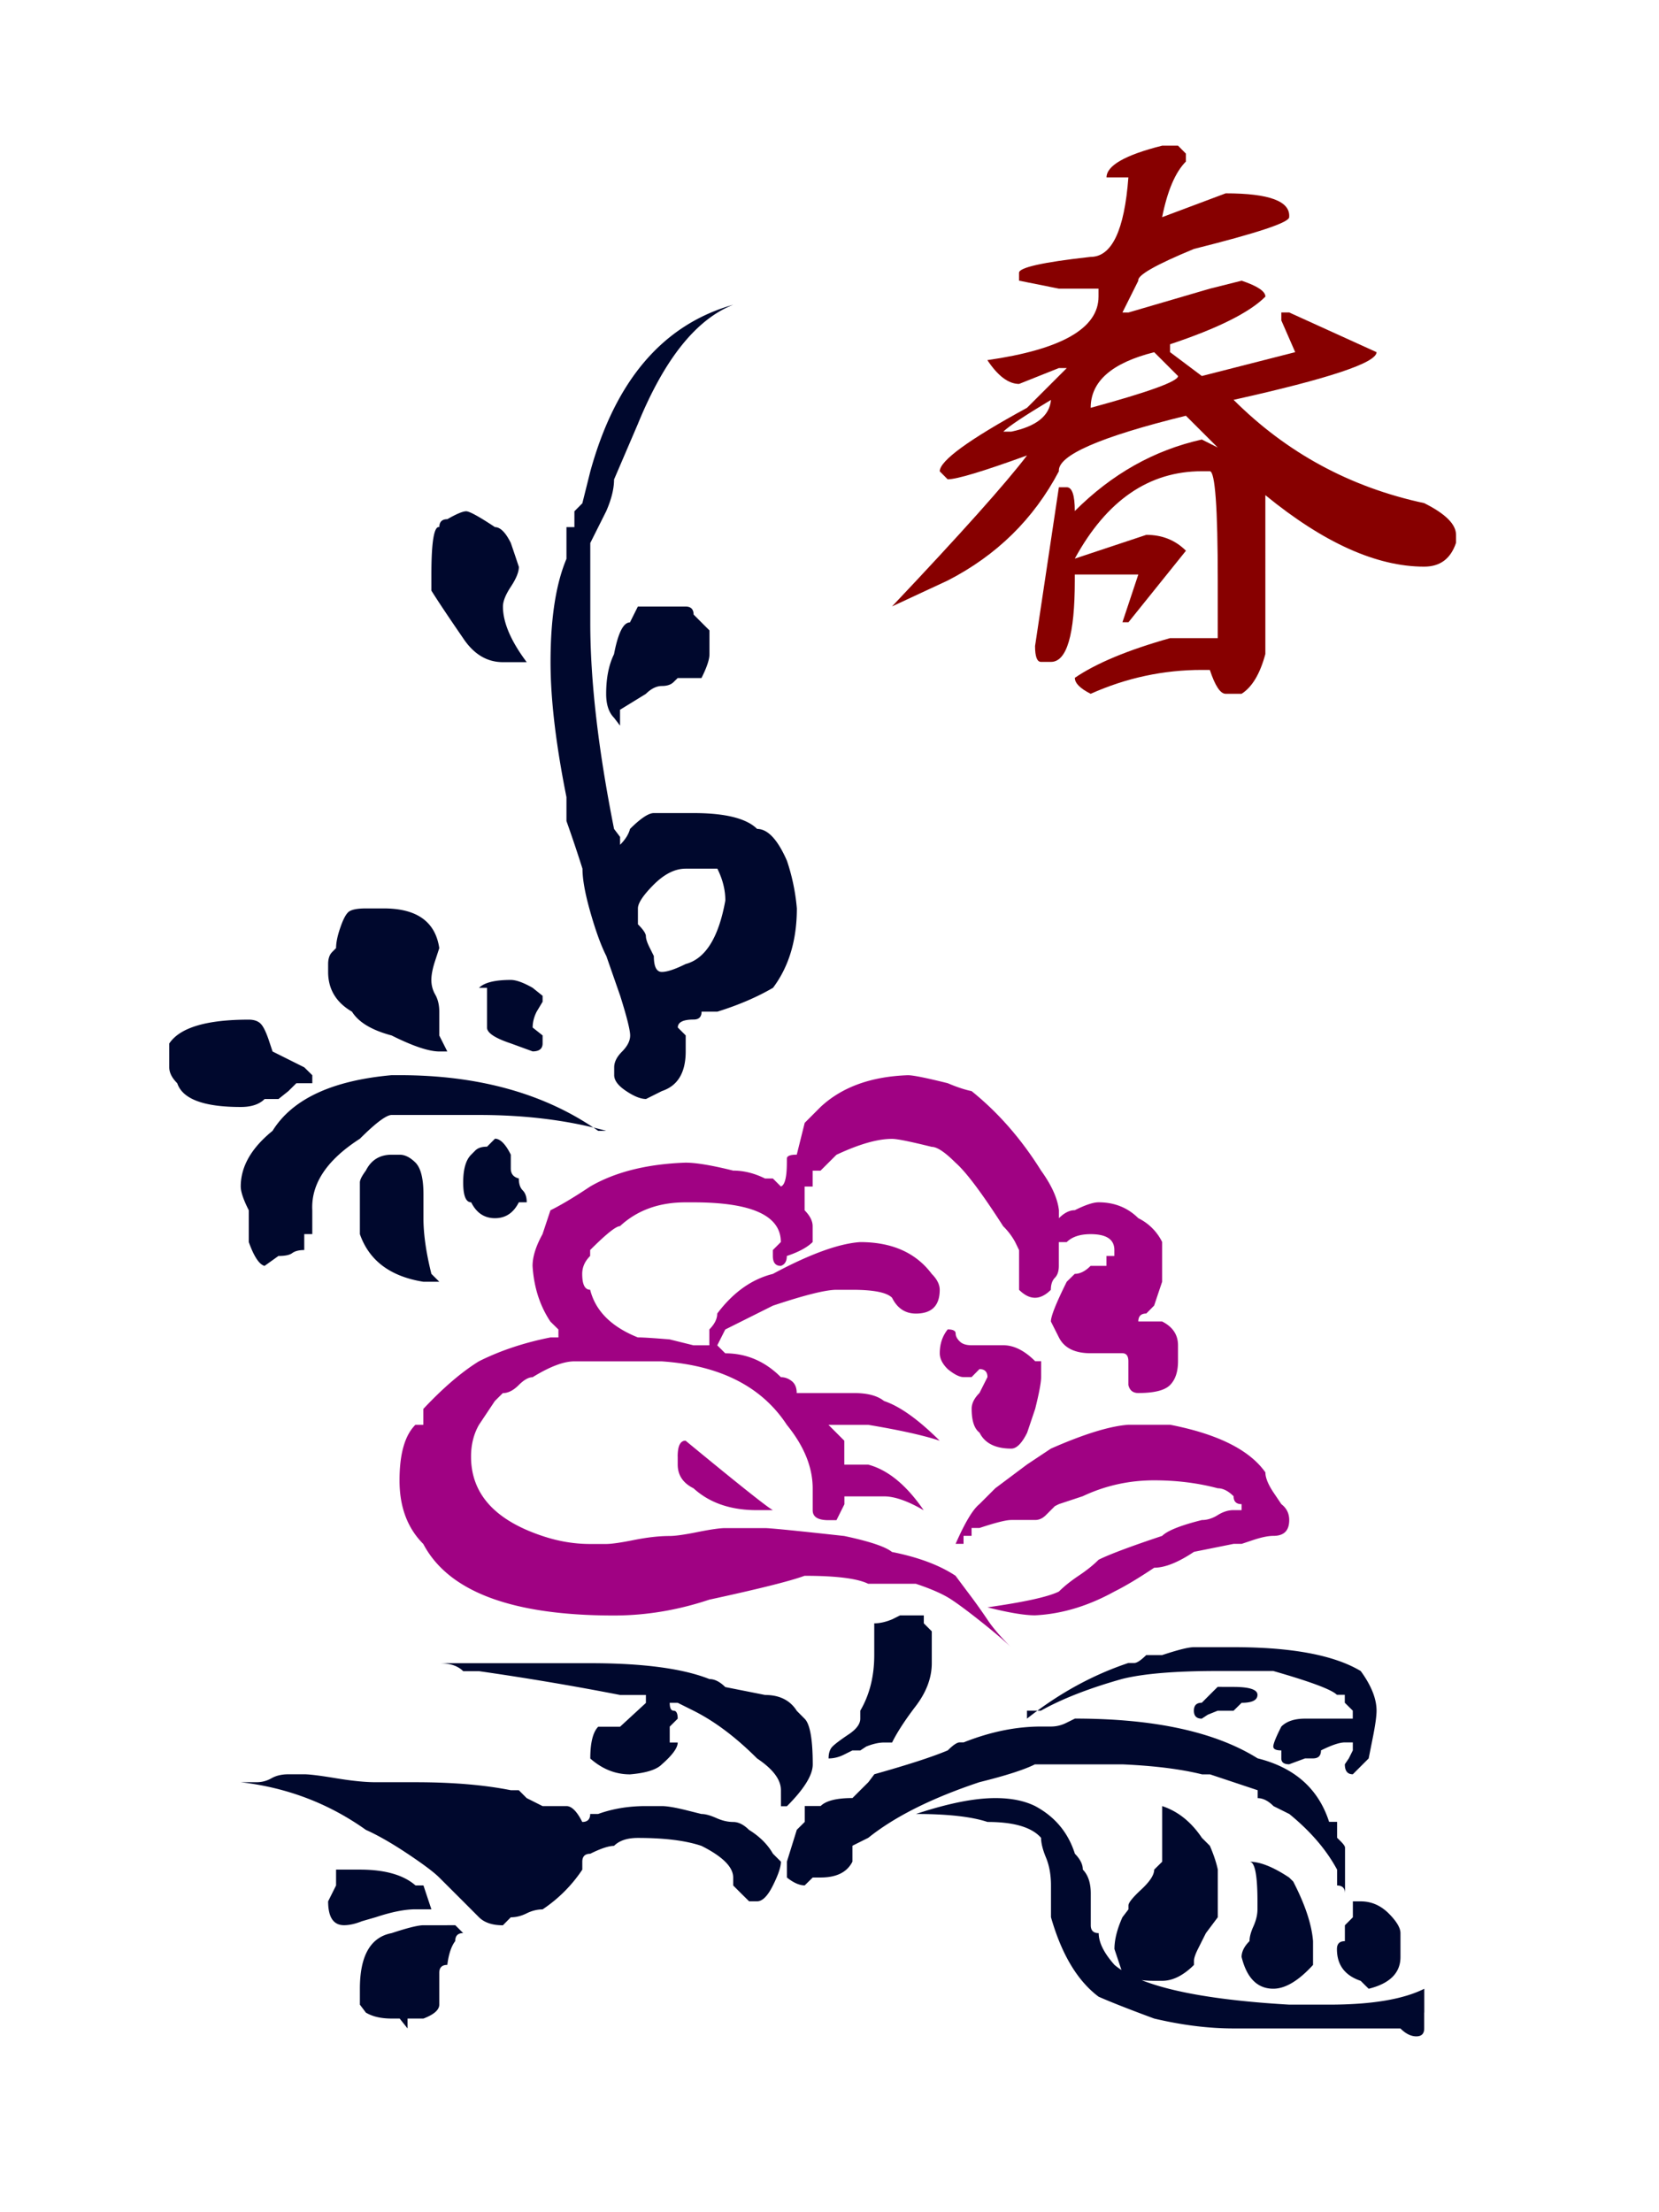 <svg xmlns="http://www.w3.org/2000/svg" viewBox="0 0 139.764 200" height="400" width="300"><path d="M66.027 105.108v-.359c0-.238.294-.359.895-.359l.718-2.876 1.432-1.435c1.924-1.795 4.553-2.755 7.9-2.872.48 0 1.679.246 3.598.722.835.355 1.557.593 2.158.714 2.388 1.92 4.485 4.307 6.28 7.183.951 1.319 1.492 2.509 1.617 3.585v.722c.476-.476.952-.722 1.436-.722.952-.476 1.67-.714 2.15-.714 1.431 0 2.629.48 3.593 1.436a4.712 4.712 0 012.154 2.15v3.594l-.363 1.08-.36 1.077-.71.718c-.483 0-.721.246-.721.722h2.154c.951.476 1.435 1.198 1.435 2.15v1.444c0 .96-.246 1.673-.721 2.15-.476.483-1.436.721-2.872.721-.48 0-.778-.238-.895-.722v-2.153c0-.476-.186-.722-.545-.722h-2.867c-1.432 0-2.396-.476-2.872-1.436l-.722-1.432c0-.476.476-1.674 1.432-3.593l.726-.714c.472 0 .952-.238 1.431-.722h1.436v-.896h.714v-.536c0-.96-.714-1.436-2.15-1.436-.96 0-1.677.242-2.157.718h-.714v2.154c0 .484-.125.843-.363 1.08-.238.243-.359.606-.359 1.082-.476.475-.96.717-1.432.717-.484 0-.96-.242-1.44-.717v-3.59l-.35-.722a5.95 5.95 0 00-1.085-1.436c-1.92-2.992-3.352-4.904-4.308-5.743-.956-.96-1.678-1.436-2.154-1.436-1.92-.476-3.117-.722-3.593-.722-1.319 0-2.989.484-5.025 1.44l-1.44 1.436h-.71v1.436h-.726v2.145c.476.484.726.96.726 1.436v1.436c-.488.48-1.262.903-2.335 1.258 0 .476-.182.779-.54.896-.48 0-.723-.29-.723-.896v-.536l.722-.722c0-2.392-2.63-3.59-7.9-3.59h-.723c-2.395 0-4.368.714-5.924 2.154-.36 0-1.255.718-2.694 2.158v.536c-.48.476-.718 1.017-.718 1.618 0 .96.238 1.435.718 1.435.48 1.916 1.915 3.348 4.307 4.308.48 0 1.436.064 2.876.181l2.153.533h1.44v-1.432c.476-.48.714-.956.714-1.436 1.436-1.912 3.118-3.11 5.03-3.585 3.347-1.8 5.985-2.75 7.896-2.876 2.876 0 5.034.96 6.47 2.876.475.476.721.96.721 1.436 0 1.435-.722 2.15-2.153 2.15-.96 0-1.686-.477-2.158-1.433-.476-.48-1.674-.717-3.59-.717h-1.435c-.96 0-2.876.475-5.748 1.435l-4.307 2.154-.722 1.432.722.722c1.916 0 3.598.722 5.03 2.157.358 0 .685.121.983.355.303.242.448.601.448 1.081h5.202c1.199 0 2.094.238 2.695.718 1.436.48 3.11 1.682 5.03 3.59-1.44-.476-3.594-.96-6.466-1.436h-3.593l.718.718.717.718v2.161h2.158c1.79.476 3.465 1.856 5.021 4.126-1.435-.835-2.633-1.254-3.589-1.254H71.23v.714l-.718 1.436h-.718c-.96 0-1.432-.295-1.432-.896v-1.976c0-1.916-.782-3.831-2.335-5.743-2.275-3.473-6.05-5.384-11.313-5.743H46.809c-.96 0-2.218.476-3.775 1.435-.36 0-.779.238-1.255.714-.484.484-.96.722-1.435.722l-.722.718-1.436 2.154c-.476.839-.714 1.795-.714 2.871 0 3.356 2.15 5.744 6.461 7.175 1.44.484 2.876.722 4.308.722h1.443c.472 0 1.311-.117 2.513-.359 1.194-.238 2.27-.363 3.23-.363.473 0 1.315-.112 2.513-.354s2.033-.36 2.513-.36h3.593c.472 0 2.868.239 7.175.714 2.271.484 3.715.96 4.308 1.444 2.396.476 4.311 1.198 5.747 2.15.36.484.803 1.08 1.343 1.795.54.722 1.049 1.44 1.533 2.157.472.722 1.19 1.557 2.15 2.517-.48-.476-1.32-1.198-2.517-2.158-1.194-.951-2.15-1.673-2.872-2.15-.714-.475-1.79-.96-3.226-1.435h-4.308c-.96-.476-2.875-.722-5.751-.722-1.315.484-4.186 1.198-8.615 2.158-2.872.96-5.747 1.432-8.627 1.432-9.212 0-14.955-2.154-17.23-6.466-1.435-1.435-2.15-3.347-2.15-5.743 0-2.395.473-4.07 1.433-5.03h.718v-1.435c1.794-1.912 3.472-3.347 5.025-4.307 1.916-.96 4.07-1.682 6.465-2.158h.726v-.718l-.726-.714c-.956-1.436-1.492-3.11-1.613-5.033 0-.831.302-1.791.9-2.872l.717-2.158c.96-.475 2.158-1.19 3.594-2.15 2.27-1.318 5.146-2.036 8.618-2.157.96 0 2.396.242 4.308.718.956 0 1.92.238 2.88.714h.713l.722.722c.36-.121.54-.843.54-2.158zm-9.873 26.574c0-.96.238-1.435.713-1.435 4.792 3.948 7.426 6.045 7.901 6.283h-1.435c-2.396 0-4.304-.661-5.744-1.976-.955-.476-1.431-1.19-1.431-2.15v-.722zm27.288-5.747l.722-1.436c0-.476-.246-.722-.722-.722l-.714.722h-.726c-.359 0-.839-.238-1.432-.722-.48-.475-.718-.951-.718-1.431 0-.835.238-1.557.718-2.158.476 0 .718.125.718.363s.117.476.36.714c.241.246.596.355 1.084.355h2.872c.952 0 1.915.484 2.875 1.444h.537v1.435c0 .476-.178 1.436-.537 2.872l-.726 2.154c-.472.956-.956 1.44-1.431 1.44-1.436 0-2.396-.484-2.872-1.44-.476-.36-.714-1.073-.714-2.154-.008-.476.23-.96.706-1.436zm16.516 2.872h.718c4.307.839 7.183 2.274 8.618 4.307 0 .484.246 1.081.718 1.795l.726 1.077c.472.363.71.843.71 1.436 0 .96-.472 1.431-1.432 1.431-.472 0-1.077.13-1.79.363l-1.077.36h-.726l-3.586.721c-1.435.96-2.633 1.436-3.597 1.436-1.432.956-2.63 1.674-3.594 2.15-2.395 1.323-4.783 2.036-7.175 2.153-.96 0-2.395-.238-4.307-.722 3.347-.475 5.505-.951 6.465-1.431.476-.476 1.073-.952 1.795-1.436.71-.476 1.31-.952 1.79-1.436.956-.476 2.868-1.198 5.748-2.158.48-.476 1.677-.951 3.59-1.431.475 0 .955-.146 1.435-.448.476-.299.956-.448 1.432-.448h.726v-.54c-.48 0-.726-.238-.726-.714-.476-.476-.956-.722-1.432-.722-1.795-.476-3.715-.718-5.747-.718-2.27 0-4.425.476-6.461 1.436l-2.154.714-.363.181-.807.807c-.298.302-.625.448-.984.448h-2.157c-.48 0-1.436.246-2.872.722h-.714v.713h-.726v.722h-.718c.84-1.911 1.553-3.11 2.154-3.593l1.432-1.432 2.871-2.15 2.158-1.435c2.989-1.315 5.324-2.037 7.006-2.158z" fill="#a00283" /><path d="M99.958 13.168h1.435l.714.722v.714c-.956.96-1.67 2.634-2.15 5.03l5.744-2.154c3.948 0 5.864.714 5.743 2.153 0 .484-2.867 1.432-8.61 2.872-3.473 1.436-5.151 2.396-5.03 2.872l-1.436 2.875h.545l7.356-2.153 2.876-.722c1.432.484 2.15.96 2.15 1.44-1.432 1.435-4.308 2.871-8.62 4.307v.714l2.872 2.157 8.442-2.157-1.255-2.872v-.718h.71l7.901 3.59c0 .96-4.303 2.391-12.926 4.311 4.791 4.783 10.53 7.901 17.233 9.337 1.92.96 2.88 1.912 2.88 2.871v.714c-.48 1.436-1.432 2.158-2.88 2.158-4.307 0-9.098-2.158-14.362-6.465V59.13c-.48 1.79-1.197 2.989-2.15 3.594h-1.44c-.48 0-.955-.722-1.43-2.158h-.723c-3.472 0-6.82.714-10.05 2.158-.96-.484-1.432-.96-1.432-1.444 1.916-1.311 4.783-2.509 8.615-3.59h4.307V52.48c0-6.578-.242-9.877-.718-9.877h-.722c-4.787 0-8.615 2.642-11.486 7.901l6.465-2.15c1.432 0 2.625.476 3.585 1.436l-5.198 6.465h-.545l1.436-4.315h-5.743v.54c0 4.909-.726 7.36-2.158 7.36h-.9c-.354 0-.536-.475-.536-1.43l2.154-14.359h.714c.48 0 .726.714.726 2.15 3.347-3.348 7.175-5.505 11.486-6.465l1.436.722-2.876-2.872c-7.784 1.912-11.611 3.59-11.486 5.021-2.275 4.316-5.63 7.607-10.055 9.877l-5.03 2.34c6.228-6.582 10.294-11.136 12.205-13.649-3.948 1.432-6.34 2.158-7.175 2.158l-.718-.722c0-.952 2.626-2.871 7.893-5.743l3.594-3.593h-.714l-3.598 1.435c-.951 0-1.915-.714-2.867-2.153 6.703-.96 10.05-2.872 10.05-5.744v-.718h-3.59l-3.597-.721v-.714c0-.476 2.158-.96 6.47-1.436 1.915 0 3.057-2.392 3.416-7.183h-1.977c.004-1.069 1.678-2.029 5.03-2.872zM85.596 39.025h.718c2.27-.476 3.468-1.436 3.593-2.872-2.396 1.436-3.831 2.396-4.311 2.872zm7.9-2.154c5.268-1.436 7.902-2.396 7.902-2.872l-2.158-2.157c-3.828.96-5.743 2.633-5.743 5.03z" fill="#870000" /><path d="M20.06 99.36H18.808c-.48.48-1.198.719-2.158.719-3.352 0-5.263-.718-5.743-2.15-.48-.476-.722-.96-.722-1.436V94.34c.956-1.431 3.347-2.157 7.187-2.157.472 0 .835.125 1.073.363s.472.714.722 1.436l.359 1.08 2.867 1.432.367.36.359.354v.722h-1.44l-.722.714zm-2.685 12.927v-2.872c-.484-.951-.726-1.673-.726-2.15 0-1.802.96-3.476 2.876-5.029 1.786-2.875 5.384-4.549 10.768-5.033h.726c7.175 0 13.168 1.682 17.948 5.033h.725c-3.476-.96-7.308-1.435-11.498-1.435h-7.901c-.472 0-1.432.713-2.872 2.15-2.988 1.919-4.424 4.073-4.303 6.464v2.158h-.726v1.44c-.472 0-.83.089-1.08.27-.239.182-.654.266-1.255.266l-1.254.896c-.476-.121-.956-.835-1.428-2.158zm47.393 55.299l.722.721c0 .476-.246 1.198-.722 2.15-.475.96-.955 1.436-1.435 1.436h-.718l-.718-.71-.722-.722v-.714c0-.476-.242-.96-.718-1.431-.48-.476-1.198-.96-2.154-1.436-1.436-.484-3.347-.718-5.747-.718-.96 0-1.678.238-2.158.718-.472 0-1.198.238-2.15.714-.48 0-.717.246-.717.722v.713a12.864 12.864 0 01-3.594 3.594c-.48 0-.96.121-1.436.355-.476.238-.96.359-1.435.359l-.714.722c-.96 0-1.678-.246-2.158-.722l-1.432-1.436-2.158-2.154c-.475-.476-1.431-1.198-2.871-2.157-1.44-.96-2.69-1.674-3.771-2.158-3.356-2.388-7.123-3.824-11.313-4.308h1.44c.472 0 .923-.12 1.343-.359.415-.237.923-.358 1.524-.358h1.432c.48 0 1.44.12 2.876.358 1.44.238 2.63.36 3.593.36h3.59c3.347 0 6.223.245 8.615.721h.726l.713.714 1.436.722h2.158c.472 0 .952.476 1.432 1.436.472 0 .718-.238.718-.722h.717c1.32-.476 2.755-.714 4.312-.714h1.436c.476 0 1.19.121 2.15.355l1.435.359c.363 0 .807.125 1.347.363.54.242 1.049.359 1.525.359.484 0 .956.238 1.436.714.968.6 1.69 1.323 2.165 2.154zM30.293 93.614c-1.79-.476-2.989-1.19-3.585-2.15-1.44-.84-2.158-2.037-2.158-3.594v-.714c0-.475.12-.838.359-1.08l.359-.363c0-.476.117-1.073.363-1.791.242-.718.476-1.194.718-1.436.238-.238.774-.359 1.613-.359h1.617c2.989 0 4.667 1.198 5.021 3.59l-.354 1.08c-.242.718-.363 1.323-.363 1.8 0 .475.12.927.363 1.342.237.424.354.932.354 1.529v2.15l.363.721.363.722H34.6c-.955-.004-2.391-.488-4.307-1.447zm2.158 79c-.96 0-2.158.239-3.594.715l-1.254.363c-.605.242-1.141.359-1.617.359-.956 0-1.436-.722-1.436-2.158l.718-1.436v-1.432h2.153c2.271 0 3.949.484 5.03 1.432h.718l.718 2.158H32.81zm.718-56.733c-2.993-.476-4.913-1.912-5.748-4.308v-4.67c0-.238.186-.593.54-1.073.48-.96 1.26-1.436 2.332-1.436h.726c.472 0 .952.238 1.432.718.476.484.718 1.432.718 2.872v2.153c0 1.432.238 3.11.718 5.03l.717.714zm2.157 58.17h.718l.718.714c-.48 0-.718.238-.718.721-.363.476-.597 1.194-.718 2.154-.48 0-.726.238-.726.718v2.872c0 .476-.475.895-1.431 1.262h-1.436v.895l-.714-.895h-.726c-.956 0-1.734-.181-2.331-.54l-.54-.718v-1.436c0-2.989.96-4.662 2.871-5.03 1.436-.475 2.396-.713 2.876-.713h2.157zm-1.44-121.729v-.359c0-2.988.243-4.428.718-4.307 0-.476.246-.718.726-.718.831-.48 1.404-.714 1.702-.714.295 0 1.166.476 2.606 1.432.476 0 .96.48 1.432 1.436l.367 1.08.359 1.077c0 .476-.25 1.073-.726 1.795-.472.714-.714 1.315-.714 1.79 0 1.437.714 3.118 2.15 5.03h-2.15c-1.436 0-2.634-.714-3.594-2.158-1.315-1.911-2.274-3.347-2.875-4.307zM65.49 161.846c0-.96-.722-1.911-2.157-2.871-1.92-1.92-3.828-3.356-5.744-4.316l-1.431-.714h-.722c0 .476.117.714.359.714.238 0 .363.246.363.722l-.722.718v1.436h.722c0 .484-.484 1.141-1.436 1.976-.48.484-1.436.783-2.876.904-1.319 0-2.508-.476-3.593-1.432 0-1.444.246-2.396.718-2.876h1.976l2.335-2.15v-.721h-2.335a258.935 258.935 0 00-12.749-2.15h-2.154.718c-.48-.48-1.198-.722-2.158-.722H48.25c4.791 0 8.38.484 10.776 1.436.476 0 .952.246 1.432.722l3.598.714c1.306 0 2.27.484 2.867 1.435l.718.722c.476.476.726 1.856.726 4.126 0 .96-.782 2.223-2.335 3.775h-.54zM41.066 104.39v1.254c0 .476.242.779.726.896 0 .484.112.839.354 1.08.242.243.36.602.36 1.077h-.714c-.484.96-1.198 1.436-2.158 1.436-.956 0-1.674-.476-2.15-1.436-.484 0-.722-.6-.722-1.798 0-1.19.238-2.033.722-2.509l.36-.363c.237-.242.588-.359 1.076-.359l.718-.722c.472.004.956.488 1.428 1.444zm0-15.798c.475 0 1.141.238 1.976.714l.9.722v.536l-.537.896c-.242.476-.363.96-.363 1.436l.9.713v.722c0 .476-.295.722-.9.722l-1.976-.722c-1.432-.476-2.15-.955-2.15-1.431v-3.594h-.722c.48-.476 1.436-.714 2.872-.714zm5.033-14.366v-2.158c-.96-4.783-1.44-8.852-1.44-12.208 0-3.948.48-7.058 1.44-9.337v-2.867h.718v-1.432l.718-.722.718-2.872c2.27-8.255 6.582-13.285 12.926-15.08-3.348 1.315-6.22 4.909-8.619 10.769l-2.158 5.03c0 .834-.238 1.794-.71 2.87l-1.44 2.873v7.179c0 5.27.719 11.49 2.15 18.669l.545.722v.714c.476-.476.774-.952.9-1.436.955-.952 1.677-1.432 2.153-1.432h3.593c2.872 0 4.788.484 5.744 1.432.96 0 1.859.96 2.698 2.88a18.39 18.39 0 01.895 4.303c0 2.872-.718 5.267-2.154 7.18-1.435.838-3.11 1.56-5.029 2.157h-1.432c0 .476-.242.714-.718.714-.955 0-1.431.246-1.431.722l.714.713v1.444c0 1.912-.714 3.11-2.15 3.586l-1.436.718c-.48 0-1.077-.238-1.795-.718-.718-.476-1.085-.956-1.085-1.436v-.714c0-.476.246-.96.726-1.432.472-.484.718-.96.718-1.443 0-.476-.298-1.674-.9-3.586l-1.253-3.594c-.488-.96-.96-2.27-1.44-3.948-.48-1.674-.718-2.989-.718-3.948a130.367 130.367 0 00-1.448-4.312zm7.179-11.494l-2.335 1.435v1.436l-.545-.714c-.472-.476-.71-1.197-.71-2.157 0-1.432.238-2.626.71-3.586.367-1.92.843-2.875 1.44-2.875l.718-1.436h4.316c.475 0 .721.246.721.722.476.476.952.96 1.436 1.435v2.158c0 .476-.246 1.198-.722 2.15h-2.15l-.362.355c-.242.246-.597.363-1.077.363-.48.004-.964.242-1.44.714zm.718 17.237c-.956.96-1.436 1.682-1.436 2.158v1.436c.48.476.722.839.722 1.077s.117.597.359 1.073l.359.721c0 .96.242 1.436.722 1.436.476 0 1.19-.238 2.15-.714 1.798-.475 2.988-2.395 3.593-5.75 0-.953-.246-1.913-.722-2.872h-2.871c-.964 0-1.916.484-2.876 1.435zm34.475 79.534c-.96.484-2.637 1.025-5.03 1.617-4.306 1.436-7.662 3.114-10.05 5.03l-1.436.718v1.439c-.483.956-1.435 1.432-2.88 1.432h-.709l-.726.714c-.472 0-1.016-.238-1.61-.714v-1.432l.896-2.88.718-.713v-1.436h1.436c.48-.476 1.44-.722 2.88-.722l.713-.714.726-.722.54-.717c2.981-.84 5.204-1.553 6.64-2.158.475-.476.834-.722 1.076-.722h.36c2.395-.952 4.73-1.432 7-1.432h.9c.476 0 .96-.113 1.432-.359l.726-.359c7.175 0 12.684 1.198 16.516 3.594 3.347.835 5.505 2.754 6.465 5.743h.722v1.436l.359.355c.238.246.359.423.359.54V171.183c0-.476-.242-.722-.718-.722v-1.432c-.964-1.794-2.404-3.468-4.316-5.029l-1.432-.714c-.471-.476-.955-.722-1.431-.722v-.714l-4.308-1.435h-.722c-1.911-.476-4.307-.775-7.179-.904h-7.917zm-15.806-4.844c.84-1.436 1.263-3.11 1.263-5.021v-2.876c.472 0 1.016-.113 1.609-.359l.722-.359h2.15v.718l.721.722v2.872c0 1.319-.48 2.605-1.431 3.864-.96 1.254-1.686 2.363-2.158 3.315h-.718c-.48 0-1.02.125-1.617.363l-.54.355h-.715l-.721.359c-.476.246-.96.363-1.432.363 0-.476.117-.84.359-1.081.238-.238.718-.601 1.431-1.077.722-.476 1.077-.96 1.077-1.436zm50.987 27.293v1.435c0 .476-.238.714-.713.714-.484 0-.96-.238-1.436-.714h-15.084c-2.27 0-4.663-.302-7.18-.895-2.27-.839-3.948-1.5-5.025-1.976-1.915-1.436-3.347-3.832-4.307-7.187v-2.872c0-.952-.15-1.79-.448-2.512-.298-.714-.447-1.32-.447-1.791-.84-.96-2.456-1.436-4.844-1.436-1.432-.476-3.594-.722-6.465-.722 2.871-.952 5.267-1.436 7.175-1.436 1.436 0 2.633.246 3.597.722 1.791.96 2.989 2.396 3.594 4.308.472.484.718.96.718 1.435.472.484.718 1.198.718 2.158v2.872c0 .476.238.714.718.714 0 .838.471 1.798 1.431 2.875 2.275 1.916 7.542 3.11 15.798 3.59h3.593c3.832 0 6.704-.476 8.616-1.436v2.154zm-20.819-33.036h3.586c5.271 0 9.099.722 11.494 2.158.96 1.315 1.432 2.512 1.432 3.585 0 .484-.113 1.323-.355 2.513l-.359 1.803-1.432 1.432c-.484 0-.722-.299-.722-.904l.36-.532.362-.722v-.722h-.722c-.48 0-1.197.246-2.157.722 0 .484-.238.722-.718.722h-.718l-1.44.532c-.472 0-.71-.173-.71-.532v-.722c-.488 0-.726-.117-.726-.355s.238-.839.726-1.799c.472-.476 1.19-.718 2.15-.718h4.311v-.722l-.722-.714v-.722h-.717c-.48-.475-2.404-1.19-5.752-2.15h-5.025c-3.832 0-6.703.239-8.619.715-2.988.839-5.449 1.798-7.36 2.871h-1.263v.722c2.88-2.275 5.929-3.948 9.164-5.03h.536c.238 0 .593-.237 1.08-.713h1.433c1.448-.48 2.4-.718 2.883-.718zm-3.593 20.11l.722-.714v-5.029h-.722.722c1.436.475 2.625 1.435 3.59 2.87l.721.719c.36.835.593 1.556.718 2.153v4.308c-.359.476-.718.96-1.077 1.436l-.363.722-.359.717c-.238.476-.355.835-.355 1.073v.363c-.96.952-1.923 1.436-2.875 1.436h-.722c-1.432 0-2.396-.242-2.872-.718l-.722-2.154c0-.838.238-1.798.722-2.875l.545-.714v-.355c0-.246.387-.722 1.165-1.444.77-.718 1.162-1.315 1.162-1.795zm6.106-16.516h1.073c1.44 0 2.158.242 2.158.713 0 .484-.48.722-1.432.722l-.726.714h-1.436l-.9.363-.54.355c-.476 0-.714-.238-.714-.722 0-.476.238-.714.714-.714.476-.48.956-.96 1.436-1.435h.367zm2.513 22.98c0-.358.113-.81.359-1.347.238-.54.359-1.048.359-1.524v-.722c0-2.388-.238-3.585-.718-3.585.951 0 2.15.475 3.585 1.431l.367.36.178.354c.955 1.916 1.496 3.594 1.613 5.034v2.153c-1.315 1.436-2.509 2.15-3.594 2.15-1.431 0-2.395-.956-2.867-2.872.004-.476.238-.956.718-1.431zm9.34-3.593h.714c.96 0 1.791.363 2.517 1.077.722.722 1.077 1.319 1.077 1.795v2.157c0 1.436-.956 2.396-2.872 2.872l-.363-.355-.359-.359c-1.432-.484-2.15-1.436-2.15-2.872 0-.484.239-.717.718-.717v-1.436l.722-.722v-1.44z" fill="#00082d" /></svg>